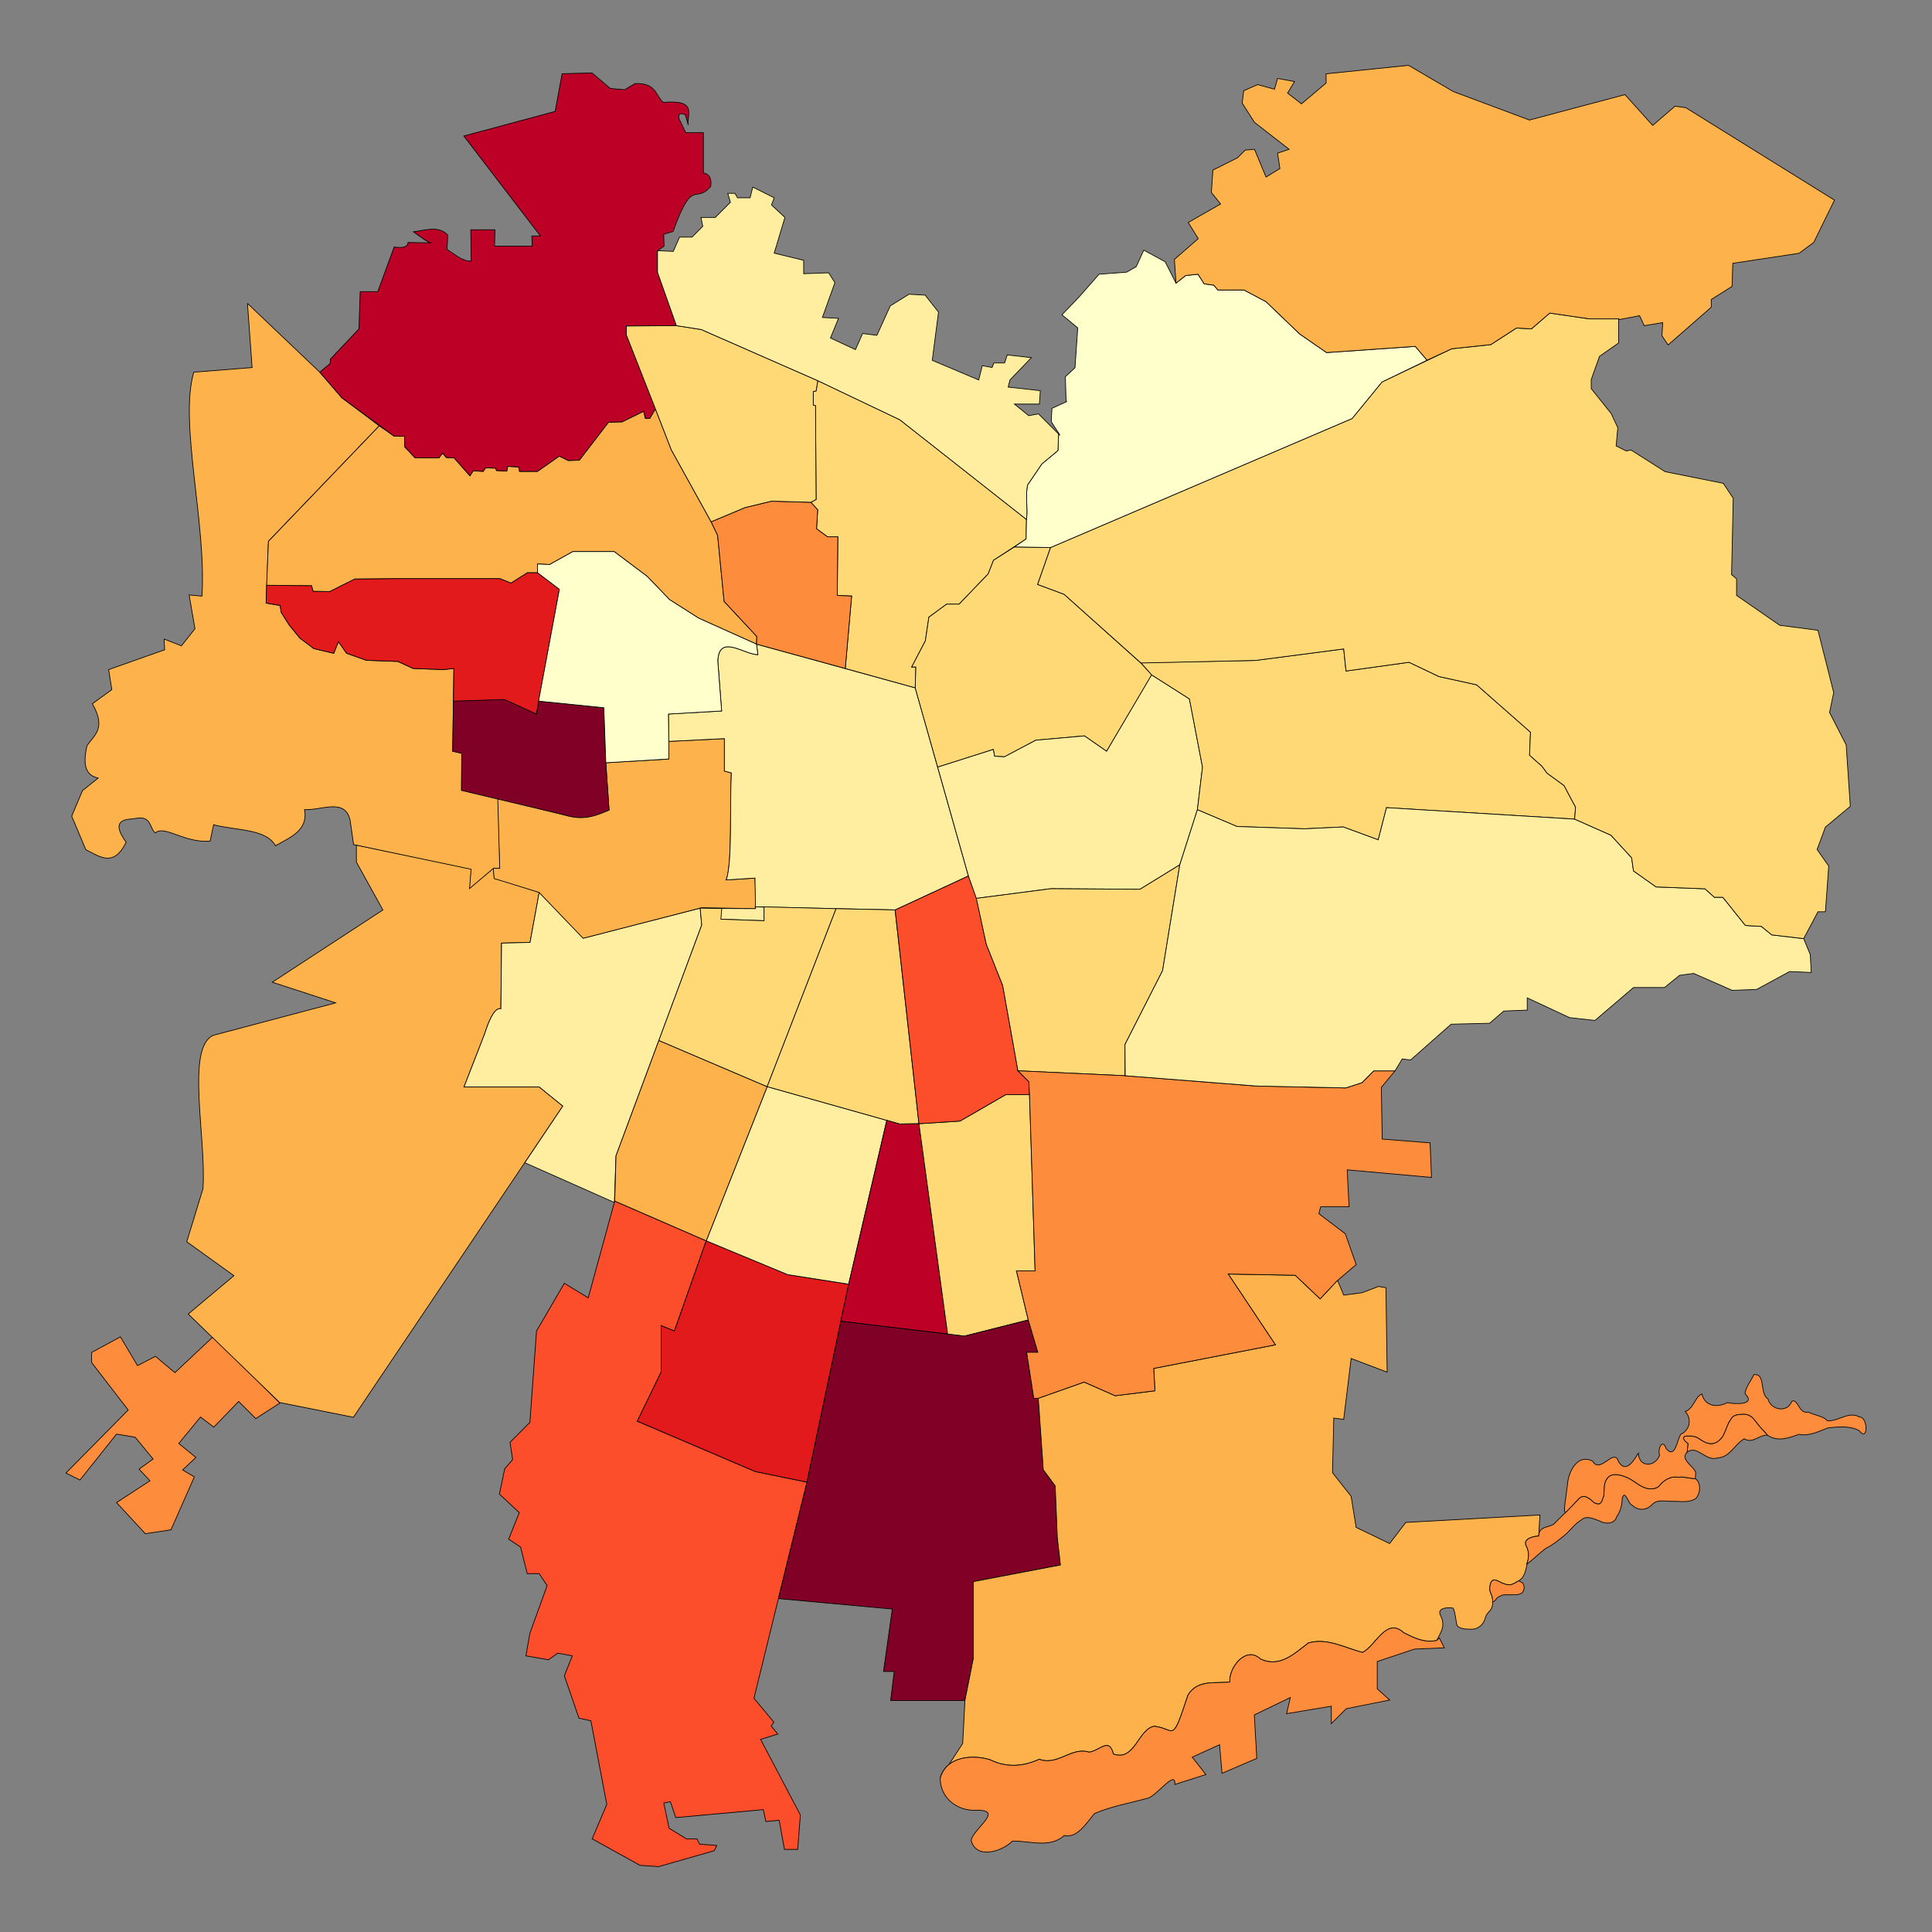 <?xml version='1.0' encoding='utf-8'?>
<!-- Created with Inkscape (http://www.inkscape.org/) -->
<svg xmlns:dc="http://purl.org/dc/elements/1.1/" xmlns:cc="http://creativecommons.org/ns#" xmlns:rdf="http://www.w3.org/1999/02/22-rdf-syntax-ns#" xmlns:svg="http://www.w3.org/2000/svg" xmlns="http://www.w3.org/2000/svg" version="1.1" width="550" height="550" id="svg2">
 <rect width="100%" height="100%" fill="#808080" stroke="none"/>
 <title id="title3059">
  Comunas de Santiago
 </title>
 <defs id="defs1941" />
 <path d="m 60.635,380.582 19.046,18.825 -6.865,4.429 -4.872,-4.872 -7.087,7.308 -3.765,-2.879 -6.201,7.53 4.872,3.986 -3.765,3.543 3.322,1.993 -6.644,15.06 -7.308,1.107 -8.194,-8.859 9.523,-6.201 -3.101,-3.322 3.986,-2.879 -5.094,-6.201 -5.315,-0.886 -10.409,13.067 -3.986,-1.993 17.717,-17.939 -10.409,-13.509 0,-2.879 8.194,-4.429 4.872,8.194 5.094,-2.658 5.537,4.651 10.852,-10.187 z" id="Padre Hurtado" style="fill-opacity:1;fill-rule:evenodd;stroke:#000000;stroke-width:0.2;stroke-linecap:butt;stroke-linejoin:miter;stroke-miterlimit:4;stroke-opacity:1;stroke-dasharray:none;fill:#fd8d3c">
 </path>
 <path d="M 79.616,399.268 53.587,374.079 66.601,363.163 53.167,353.507 57.785,338.394 c 0.98,-14.554 -4.957,-40.174 2.939,-43.662 l 34.845,-9.236 -18.052,-5.878 31.487,-20.571 -7.541,-13.625 -0.015,-4.847 32.746,6.717 -0.42,5.458 6.712,-5.665 0.207,2.732 12.813,4.193 -2.611,14.28 -8.108,0.196 -0.196,18.69 c -1.539,-0.354 -3.079,2.245 -4.618,7.137 l -5.878,15.114 21.411,0 6.717,5.458 -59.615,88.583 -20.991,-4.198 z" id="Maipú" style="fill-opacity:1;fill-rule:evenodd;stroke:#000000;stroke-width:0.2;stroke-linecap:butt;stroke-linejoin:miter;stroke-miterlimit:4;stroke-opacity:1;stroke-dasharray:none;fill:#feb24c">
 </path>
 <path d="m 153.505,254.009 -2.611,14.28 -8.108,0.196 -0.196,18.69 c -1.539,-0.354 -3.079,2.245 -4.618,7.137 l -5.878,15.114 21.411,0 6.717,5.458 -10.819,16.118 25.492,11.323 0.466,-13.267 24.404,-65.713 -0.441,-4.824 -33.228,8.538 -12.591,-13.05 z" id="Cerrillos" style="fill-opacity:1;fill-rule:evenodd;stroke:#000000;stroke-width:0.2;stroke-linecap:butt;stroke-linejoin:miter;stroke-miterlimit:4;stroke-opacity:1;stroke-dasharray:none;fill:#ffeda0">
 </path>
 <path d="m 141.544,227.17 0.707,20.028 -1.847,-0.132 0.264,3.034 12.794,3.957 12.53,13.058 33.765,-8.705 15.564,0.264 -0.396,-8.705 -8.178,0.528 c 1.755,-5.069 0.967,-20.312 1.451,-30.468 l -1.978,-0.528 0,-9.233 -15.827,0.791 0,5.012 -17.944,1.083 0.923,13.453 c -7.631,3.188 -9.559,1.902 -12.524,1.423 l -19.304,-4.86 z" id="Estación Central" style="fill-opacity:1;fill-rule:evenodd;stroke:#000000;stroke-width:0.2;stroke-linecap:butt;stroke-linejoin:miter;stroke-miterlimit:4;stroke-opacity:1;stroke-dasharray:none;fill:#feb24c">
 </path>
 <path d="M 70.443,86.363 91.03,105.954 l 6.309,7.305 10.625,7.969 -31.544,32.872 -0.664,17.598 3.984,0.664 0.332,1.992 2.324,3.652 2.988,3.652 3.984,2.988 5.645,1.328 1.328,-3.32 2.324,3.32 5.645,1.992 8.965,0.332 4.316,1.992 8.633,0.332 2.988,-0.332 -0.332,23.575 2.595,0.524 -0.069,10.485 10.296,2.375 0.558,19.96 -1.711,-0.073 -6.877,5.809 0.443,-5.491 -33.458,-7.026 -0.996,-6.973 c -1.452,-6.407 -8.276,-2.666 -12.95,-2.988 1.061,5.892 -3.971,7.867 -8.301,10.293 -2.649,-4.887 -11.383,-4.299 -17.598,-5.977 l -0.996,4.649 c -7.242,0.669 -12.97,-4.646 -15.606,-2.324 -1.847,-1.533 -0.914,-5.29 -6.309,-3.984 -3.745,0.105 -5.796,1.37 -1.992,6.641 -3.55,7.28 -7.537,4.078 -11.471,2.12 l -4.026,-9.543 3.062,-7.26 4.467,-3.579 c -2.818,-0.672 -4.72,-2.593 -3.17,-9.22 1.957,-2.985 5.608,-4.805 1.523,-11.944 l 5.536,-4.016 -0.9,-5.699 15.938,-5.645 -0.141,-3.052 4.917,1.928 3.857,-4.853 -1.66,-9.629 3.652,0.332 c 1.335,-20.547 -6.574,-49.468 -2.324,-63.751 l 16.602,-1.328 -1.328,-18.262 z" id="Pudahuel" style="fill-opacity:1;fill-rule:evenodd;stroke:#000000;stroke-width:0.2;stroke-linecap:butt;stroke-linejoin:miter;stroke-miterlimit:4;stroke-opacity:1;stroke-dasharray:none;fill:#feb24c">
 </path>
 <path d="m 129.074,199.51 -0.216,14.369 2.578,0.59 -0.079,10.55 29.13,6.928 c 6.176,2.024 10.14,-0.242 12.912,-1.338 l -0.935,-13.462 -0.561,-15.668 -18.58,-1.89 -0.551,3.622 -9.133,-4.173 -14.565,0.472 z" id="Lo Prado" style="fill-opacity:1;fill-rule:evenodd;stroke:#000000;stroke-width:0.2;stroke-linecap:butt;stroke-linejoin:miter;stroke-miterlimit:4;stroke-opacity:1;stroke-dasharray:none;fill:#800026">
 </path>
 <path d="m 75.756,171.697 0.149,-5.089 12.814,0.106 0.424,1.588 4.659,0.106 7.201,-3.6 11.331,-0.106 29.969,0 3.177,1.271 4.659,-2.965 2.859,0 6.248,4.765 -6.566,35.475 -9.082,-4.119 -14.511,0.467 0.127,-9.305 -2.988,0.332 -8.633,-0.332 -4.316,-1.992 -8.965,-0.332 -5.645,-1.992 -2.324,-3.32 -1.328,3.32 -5.645,-1.328 -3.984,-2.988 -2.988,-3.652 -2.324,-3.652 -0.332,-1.992 -3.984,-0.664 z" id="Cerro Navia" style="fill-opacity:1;fill-rule:evenodd;stroke:#000000;stroke-width:0.2;stroke-linecap:butt;stroke-linejoin:miter;stroke-miterlimit:4;stroke-opacity:1;stroke-dasharray:none;fill:#e31a1c">
 </path>
 <path d="m 205.216,261.674 12.294,0.439 0,-3.952 -2.634,0 39.956,0.878 20.856,-9.66 -15.148,-53.568 -45.17,-12.436 0.384,2.996 c -4.097,-0.094 -11.034,-6.032 -11.416,1.756 l 1.098,14.27 -15.148,0.878 0.105,7.783 15.827,-0.791 0,9.233 1.978,0.528 c -0.484,10.156 0.304,25.398 -1.451,30.468 l 8.178,-0.528 0.153,8.705 -9.613,-0.044" id="Santiago" style="fill-opacity:1;fill-rule:evenodd;stroke:#000000;stroke-width:0.2;stroke-linecap:butt;stroke-linejoin:miter;stroke-miterlimit:4;stroke-opacity:1;stroke-dasharray:none;fill:#ffeda0">
 </path>
 <path d="m 112.137,124.121 -4.173,-2.893 -31.544,32.872 -0.516,12.509 12.814,0.106 0.424,1.588 4.659,0.106 7.201,-3.6 11.331,-0.106 29.969,0 3.177,1.271 4.659,-2.965 2.859,0 0.013,-2.461 3.441,0.168 6.63,-3.693 11.75,0 9.4,7.05 6.379,6.63 8.309,5.288 16.45,7.386 0.084,-2.182 -9.316,-9.988 -1.846,-18.8 -1.846,-3.861 -11.331,-20.479 -4.532,-11.666 -1.595,2.686 -1.259,0 -0.504,-2.014 -6.127,3.021 -3.861,0.084 -8.309,10.827 -3.189,0.084 -2.518,-1.259 -6.211,4.364 -5.12,0 -0.168,-1.259 -3.189,-0.168 -0.263,1.334 -2.926,-0.159 -0.252,-0.671 -2.854,-0.084 -0.671,1.007 -2.854,-0.168 -0.923,1.427 -4.532,-5.12 -2.182,-0.084 -1.091,-1.259 -1.007,1.343 -6.798,0 -2.938,-3.105 -0.084,-3.021 -3.021,-0.084 z" id="Renca" style="fill-opacity:1;fill-rule:evenodd;stroke:#000000;stroke-width:0.2;stroke-linecap:butt;stroke-linejoin:miter;stroke-miterlimit:4;stroke-opacity:1;stroke-dasharray:none;fill:#feb24c">
 </path>
 <path d="m 215.754,186.371 -0.384,-2.996 -16.45,-7.386 -8.309,-5.288 -6.379,-6.63 -9.4,-7.05 -11.75,0 -6.63,3.693 -3.441,-0.168 -0.013,2.461 6.248,4.765 -5.923,31.816 18.58,1.89 0.561,15.668 17.929,-1.075 0,-5.012 -0.105,-7.783 15.148,-0.878 -1.098,-14.27 c 0.382,-7.788 7.319,-1.851 11.416,-1.756 z" id="Quinta Normal" style="fill-opacity:1;fill-rule:evenodd;stroke:#000000;stroke-width:0.2;stroke-linecap:butt;stroke-linejoin:miter;stroke-miterlimit:4;stroke-opacity:1;stroke-dasharray:none;fill:#ffffcc">
 </path>
 <path d="m 260.541,195.811 -19.901,-5.508 1.801,-20.625 -4.092,-0.164 0.164,-16.697 -2.946,0 -3.11,-2.292 0.327,-5.402 -1.964,-2.128 1.506,-0.811 -0.162,-26.692 -0.647,-0.162 0,-3.882 0.809,-0.162 0.485,-2.912 23.358,11.127 36.047,28.376 -0.1,5.546 -9.282,6.076 -1.519,3.882 -8.27,8.607 -3.544,0 -5.063,3.713 -1.013,6.751 -3.882,7.426 1.181,0 -0.183,5.933 z" id="Recoleta" style="fill-opacity:1;fill-rule:evenodd;stroke:#000000;stroke-width:0.2;stroke-linecap:butt;stroke-linejoin:miter;stroke-miterlimit:4;stroke-opacity:1;stroke-dasharray:none;fill:#fed976">
 </path>
 <path d="m 212.157,144.47 -9.712,4.075 1.846,3.861 1.846,18.8 9.316,9.988 -0.084,2.182 25.269,6.928 1.801,-20.625 -4.092,-0.164 0.164,-16.697 -2.946,0 -3.11,-2.292 0.327,-5.402 -1.964,-2.128 -11.131,-0.327 -7.53,1.801 z" id="Independencia" style="fill-opacity:1;fill-rule:evenodd;stroke:#000000;stroke-width:0.2;stroke-linecap:butt;stroke-linejoin:miter;stroke-miterlimit:4;stroke-opacity:1;stroke-dasharray:none;fill:#fd8d3c">
 </path>
 <path d="m 94.028,103.43 -2.998,2.523 6.309,7.305 14.798,10.862 3.021,0.084 0.084,3.021 2.938,3.105 6.798,0 1.007,-1.343 1.091,1.259 2.182,0.084 4.532,5.12 0.923,-1.427 2.854,0.168 0.671,-1.007 2.854,0.084 0.252,0.671 2.926,0.159 0.263,-1.334 3.189,0.168 0.168,1.259 5.12,0 6.211,-4.364 2.518,1.259 3.189,-0.084 8.309,-10.827 3.861,-0.084 6.127,-3.021 0.504,2.014 1.259,0 1.595,-2.686 -8.258,-21.014 0,-2.565 14.224,-0.117 -5.363,-15.157 0,-6.179 1.865,-1.283 -0.117,-3.381 2.682,-0.816 c 5.617,-15.694 6.171,-7.579 10.727,-12.825 0.242,-1.955 -0.172,-3.441 -2.099,-3.848 l 0,-5.596 0,-5.83 -5.014,0 -1.982,-4.081 c -0.182,-1.756 0.832,-1.421 1.865,-1.049 l 0.816,2.915 c -0.509,-2.871 2.897,-7.284 -7.112,-6.413 -2.295,-2.009 -1.87,-5.572 -8.045,-5.363 l -2.915,1.749 -4.081,-0.35 -5.247,-4.431 -8.511,0.233 -1.982,10.727 -26,6.996 21.803,28.449 -2.448,0 0.117,2.915 -10.727,0 0.117,-4.664 -6.879,0 0.117,8.978 -1.516,-0.233 c -1.406,-0.769 0.192,0.664 -5.363,-3.148 l 0.233,-4.081 c -2.597,-2.76 -6.316,-1.402 -9.794,-0.933 2.022,1.439 4.293,3.19 5.13,3.148 l -6.646,-0.117 c -0.123,1.094 -1.055,1.737 -3.964,1.283 l -4.664,12.709 -5.014,0 -0.35,10.61 -8.162,8.628 0,1.166 z" id="Quilicura" style="fill-opacity:1;fill-rule:evenodd;stroke:#000000;stroke-width:0.2;stroke-linecap:butt;stroke-linejoin:miter;stroke-miterlimit:4;stroke-opacity:1;stroke-dasharray:none;fill:#bd0026">
 </path>
 <path d="m 230.818,142.996 1.506,-0.811 -0.162,-26.692 -0.647,-0.162 0,-3.882 0.809,-0.162 0.485,-2.912 -33.162,-14.559 -7.098,-1.113 -14.224,0.117 0,2.565 8.258,21.014 4.532,11.666 11.331,20.479 9.712,-4.075 7.53,-1.801 11.131,0.327 z" id="Conchalí" style="fill-opacity:1;fill-rule:evenodd;stroke:#000000;stroke-width:0.2;stroke-linecap:butt;stroke-linejoin:miter;stroke-miterlimit:4;stroke-opacity:1;stroke-dasharray:none;fill:#fed976">
 </path>
 <path d="m 175.004,341.914 26.044,11.324 -9.059,25.667 -3.775,-1.51 0,13.211 -6.794,13.966 33.594,14.343 14.721,3.02 -15.098,61.525 5.662,6.794 -0.755,1.132 1.887,2.265 -4.907,1.51 11.324,21.515 -0.755,9.814 -3.775,0 -1.51,-8.304 -3.775,0.377 -0.755,-3.397 -24.912,2.265 -1.51,-4.529 -1.887,0.377 1.51,7.172 4.907,3.02 3.02,0 0.755,1.51 4.907,0.377 -0.755,1.51 -15.853,4.529 -5.284,-0.377 -13.588,-7.549 4.152,-9.814 -4.529,-23.78 -3.397,-0.755 -4.152,-12.079 2.265,-5.662 -4.152,-0.755 -2.642,1.887 -6.417,-1.132 1.132,-6.417 4.907,-13.588 -2.265,-3.397 -3.397,0 -1.132,-4.529 -0.755,-3.02 -3.397,-2.265 3.02,-7.549 -5.662,-5.284 1.51,-7.172 2.265,-2.642 -0.755,-4.907 5.662,-5.662 1.887,-26.044 7.927,-13.588 6.794,4.152 7.549,-27.554 z" id="San Bernardo" style="fill-opacity:1;fill-rule:evenodd;stroke:#000000;stroke-width:0.2;stroke-linecap:butt;stroke-linejoin:miter;stroke-miterlimit:4;stroke-opacity:1;stroke-dasharray:none;fill:#fc4e2a">
 </path>
 <path d="m 201.049,353.238 23.201,9.622 17.35,2.718 -11.864,56.358 -14.721,-3.02 -33.594,-14.343 6.794,-13.966 0,-13.211 3.775,1.51 9.059,-25.667 z" id="El Bosque" style="fill-opacity:1;fill-rule:evenodd;stroke:#000000;stroke-width:0.2;stroke-linecap:butt;stroke-linejoin:miter;stroke-miterlimit:4;stroke-opacity:1;stroke-dasharray:none;fill:#e31a1c">
 </path>
 <path d="m 241.6,365.577 -17.35,-2.718 -23.201,-9.622 17.347,-43.892 34.058,9.592 -10.854,46.64 z" id="La Cisterna" style="fill-opacity:1;fill-rule:evenodd;stroke:#000000;stroke-width:0.2;stroke-linecap:butt;stroke-linejoin:miter;stroke-miterlimit:4;stroke-opacity:1;stroke-dasharray:none;fill:#ffeda0">
 </path>
 <path d="m 175.361,329.057 -0.356,12.857 26.044,11.324 17.347,-43.892 -30.834,-13.144 -12.202,32.856 z" id="Lo Espejo" style="fill-opacity:1;fill-rule:evenodd;stroke:#000000;stroke-width:0.2;stroke-linecap:butt;stroke-linejoin:miter;stroke-miterlimit:4;stroke-opacity:1;stroke-dasharray:none;fill:#feb24c">
 </path>
 <path d="m 217.511,258.161 20.507,0.519 -19.621,50.666 -30.834,-13.144 12.202,-32.856 -0.441,-4.824 6.142,0.108 -0.249,3.045 12.294,0.439 0,-3.952 z" id="Pedro Aguirre Cerda" style="fill-opacity:1;fill-rule:evenodd;stroke:#000000;stroke-width:0.2;stroke-linecap:butt;stroke-linejoin:miter;stroke-miterlimit:4;stroke-opacity:1;stroke-dasharray:none;fill:#fed976">
 </path>
 <path d="m 218.396,309.345 19.621,-50.666 16.794,0.359 6.795,60.865 -5.51,0.072 -37.7,-10.631 z" id="San Miguel" style="fill-opacity:1;fill-rule:evenodd;stroke:#000000;stroke-width:0.2;stroke-linecap:butt;stroke-linejoin:miter;stroke-miterlimit:4;stroke-opacity:1;stroke-dasharray:none;fill:#fed976">
 </path>
 <path d="m 261.607,319.904 -5.51,0.072 -3.642,-1.039 -10.854,46.64 -2.222,10.554 30.408,3.65 -8.178,-59.877 z" id="San Ramón" style="fill-opacity:1;fill-rule:evenodd;stroke:#000000;stroke-width:0.2;stroke-linecap:butt;stroke-linejoin:miter;stroke-miterlimit:4;stroke-opacity:1;stroke-dasharray:none;fill:#bd0026">
 </path>
 <path d="m 261.607,319.904 8.168,59.899 4.743,0.565 18.208,-4.596 -3.359,-13.965 5.303,0 -1.591,-50.205 -6.718,0 -13.067,7.544 -11.687,0.758 z" id="La Granja" style="fill-opacity:1;fill-rule:evenodd;stroke:#000000;stroke-width:0.2;stroke-linecap:butt;stroke-linejoin:miter;stroke-miterlimit:4;stroke-opacity:1;stroke-dasharray:none;fill:#fed976">
 </path>
 <path d="m 261.607,319.904 -6.774,-60.865 20.856,-9.66 2.311,6.401 2.773,12.999 4.68,11.786 4.333,24.265 3.12,3.12 0.173,3.651 -6.718,0 -13.067,7.544 -11.687,0.758 z" id="San Joaquín" style="fill-opacity:1;fill-rule:evenodd;stroke:#000000;stroke-width:0.2;stroke-linecap:butt;stroke-linejoin:miter;stroke-miterlimit:4;stroke-opacity:1;stroke-dasharray:none;fill:#fc4e2a">
 </path>
 <path d="m 292.725,375.772 -18.208,4.596 -35.13,-4.23 -9.651,45.795 -8.132,33.155 32.419,2.975 -2.508,17.763 3.051,0 -1.017,8.271 21.153,0 2.373,-11.932 0,-21.898 24.814,-4.746 -0.881,-7.661 -0.61,-14.847 -3.39,-4.61 -1.424,-20.339 -1.288,0 -2.034,-13.085 3.186,0 -2.722,-9.206 z" id="La Pintana" style="fill-opacity:1;fill-rule:evenodd;stroke:#000000;stroke-width:0.2;stroke-linecap:butt;stroke-linejoin:miter;stroke-miterlimit:4;stroke-opacity:1;stroke-dasharray:none;fill:#800026">
 </path>
 <path d="m 288.784,155.703 -5.952,3.797 -1.519,3.882 -8.27,8.607 -3.544,0 -5.063,3.713 -1.013,6.751 -3.882,7.426 1.181,0 -0.183,5.933 6.393,22.573 15.849,-5.035 0.35,1.928 2.804,0.175 8.938,-4.732 13.845,-1.227 6.309,4.381 12.86,-21.758 -3.047,-3.303 -21.906,-19.628 -7.536,-2.804 3.68,-10.515 -10.295,-0.165 z" id="Providencia" style="fill-opacity:1;fill-rule:evenodd;stroke:#000000;stroke-width:0.2;stroke-linecap:butt;stroke-linejoin:miter;stroke-miterlimit:4;stroke-opacity:1;stroke-dasharray:none;fill:#fed976">
 </path>
 <path d="m 266.933,218.384 15.849,-5.035 0.35,1.928 2.804,0.175 8.938,-4.732 13.845,-1.227 6.309,4.381 12.82,-21.758 10.758,6.848 3.721,19.412 -1.456,12.133 -5.015,15.691 -11.324,6.956 -25.397,-0.162 -21.191,2.75 -2.249,-6.371 -8.76,-30.991 z" id="Ñuñoa" style="fill-opacity:1;fill-rule:evenodd;stroke:#000000;stroke-width:0.2;stroke-linecap:butt;stroke-linejoin:miter;stroke-miterlimit:4;stroke-opacity:1;stroke-dasharray:none;fill:#ffeda0">
 </path>
 <path d="m 327.847,192.118 10.758,6.848 3.721,19.412 -1.456,12.133 11.277,4.776 19.25,0.655 11,-0.524 9.953,3.667 2.357,-9.167 53.56,3.274 0.262,-3.405 -3.274,-6.155 -4.845,-3.536 -1.44,-1.964 -3.536,-3.143 0.262,-6.548 -15.322,-13.488 -10.738,-2.357 -8.512,-4.06 -17.941,2.488 -0.655,-6.286 -25.143,3.274 -32.608,0.655 3.07,3.451 z" id="La Reina" style="fill-opacity:1;fill-rule:evenodd;stroke:#000000;stroke-width:0.2;stroke-linecap:butt;stroke-linejoin:miter;stroke-miterlimit:4;stroke-opacity:1;stroke-dasharray:none;fill:#fed976">
 </path>
 <path d="m 289.786,304.831 -4.333,-24.265 -4.68,-11.786 -2.831,-13.034 21.191,-2.75 25.397,0.162 11.324,-6.956 -4.884,30.104 -10.709,21.032 0,8.903 -30.476,-1.41 z" id="Macul" style="fill-opacity:1;fill-rule:evenodd;stroke:#000000;stroke-width:0.2;stroke-linecap:butt;stroke-linejoin:miter;stroke-miterlimit:4;stroke-opacity:1;stroke-dasharray:none;fill:#fed976">
 </path>
 <path d="m 409.044,466.989 c -3.515,0.814 -6.426,-0.689 -9.453,-2.195 -4.92,-4.555 -7.954,3.734 -11.684,5.621 -4.915,-1.226 -10.065,-4.259 -15.437,-2.697 -3.919,2.965 -8.111,7.159 -13.631,4.575 -4.053,-3.89 -9.027,2.326 -8.737,6.523 -3.888,0.554 -9.111,-0.872 -11.916,3.736 -4.703,14.315 -3.555,9.522 -9.587,8.873 -4.62,0.813 -5.48,10.085 -11.636,7.914 -1.22,-4.891 -3.698,-1 -6.915,-0.53 -5.093,-1.589 -8.849,3.951 -14.193,2.017 -4.633,2.107 -9.314,2.457 -14.091,0.104 -5.15,-1.509 -12.337,-0.868 -14.096,5.207 l 6.392,-9.803 0.64,-12.238 2.373,-11.932 0,-21.898 24.814,-4.746 -0.881,-7.661 -0.61,-14.847 -3.39,-4.61 -1.424,-20.339 13.052,-4.613 8.839,3.889 11.314,-1.414 -0.354,-6.364 34.648,-6.718 -13.435,-20.153 19.092,0.354 7.071,6.718 4.95,-5.303 1.768,4.243 5.303,-0.707 4.596,-1.768 2.121,0.354 0.354,24.042 -10.253,-3.889 -2.121,17.324 -2.828,-0.354 -0.354,15.556 5.303,6.718 1.414,8.839 9.546,4.596 4.596,-6.01 38.184,-2.121 -0.354,6.01 c -1.135,0 -4.642,0.615 -3.536,2.828 0.685,1.371 0.865,2.551 0.354,4.596 -0.442,1.768 -0.615,4.187 -2.475,5.303 -1.871,1.123 -2.518,1.539 -4.596,0.707 -1.281,-0.512 -2.947,-2.002 -3.536,0.354 -0.596,2.386 0.707,2.349 0.707,4.95 0,2.796 -1.604,2.527 -2.121,4.596 -0.4,1.599 -1.828,3.182 -3.889,3.182 -1.622,0 -3.905,-0.064 -4.243,-1.414 -0.075,-0.302 -0.643,-4.513 -1.061,-4.596 -0.98,-0.196 -4.757,-0.322 -3.536,2.121 0.647,1.295 1.049,2.852 0,4.95 -0.354,0.707 -0.707,1.414 -1.061,2.121 z" id="Puente Alto" style="fill-opacity:1;fill-rule:evenodd;stroke:#000000;stroke-width:0.2;stroke-linecap:butt;stroke-linejoin:miter;stroke-miterlimit:4;stroke-opacity:1;stroke-dasharray:none;fill:#feb24c">
 </path>
 <path d="m 334.445,508.001 c 0.356,-4.631 -5.603,3.947 -8.084,4.005 -4.944,1.357 -10.111,2.244 -14.815,4.292 -2.515,3.067 -5.02,7.077 -8.589,6.249 -4.138,3.72 -9.905,1.456 -14.755,1.576 -2.934,3.005 -10.336,5.29 -11.739,-0.213 0.626,-3.403 9.581,-8.701 1.478,-8.578 -5.509,0.323 -10.398,-3.63 -10.27,-9.195 1.759,-6.076 8.946,-6.717 14.096,-5.207 4.778,2.353 9.459,2.003 14.091,-0.104 5.344,1.934 9.1,-3.606 14.193,-2.017 3.217,-0.471 5.695,-4.361 6.915,0.53 6.155,2.171 7.016,-7.101 11.636,-7.914 6.032,0.649 4.884,5.442 9.587,-8.873 2.805,-4.608 8.028,-3.182 11.916,-3.736 -0.29,-4.198 4.684,-10.413 8.737,-6.523 5.52,2.584 9.712,-1.61 13.631,-4.575 5.372,-1.563 10.522,1.471 15.437,2.697 3.73,-1.887 6.764,-10.176 11.684,-5.621 3.026,1.506 5.938,3.009 9.453,2.195 l 0.707,-0.707 1.414,2.828 -8.485,0.354 -10.607,3.536 0,7.778 3.536,3.182 -12.374,2.475 -4.243,4.243 0,-4.95 -12.728,2.121 1.061,-4.596 -10.253,4.95 0.707,12.374 -9.899,4.243 -0.707,-8.132 -7.778,3.536 3.889,4.95 -8.839,2.828 z m 97.934,-57.983 c -1.871,1.123 -2.518,1.539 -4.596,0.707 -1.281,-0.512 -2.947,-2.002 -3.536,0.354 -0.596,2.386 0.707,2.349 0.707,4.95 0.181,-0.097 0.397,-0.147 0.543,-0.292 0.343,-0.343 0.578,-0.867 1.155,-1.155 0.428,-0.214 0.974,-0.578 1.733,-0.578 0.732,0 1.464,0 2.195,0 0.602,0 1.194,0.019 1.733,-0.116 0.47,-0.117 1.114,-0.416 1.271,-0.809 0.24,-0.6 0.426,-0.839 0.231,-1.618 -0.213,-0.851 -0.238,-0.771 -0.924,-1.155 -0.171,-0.096 -0.342,-0.192 -0.513,-0.287 z m 2.475,-5.303 c -1.535,2.199 4.04,-3.251 5.254,-3.944 1.841,-0.896 3.449,-2.214 5.025,-3.495 1.791,-1.354 3.037,-3.429 5.01,-4.556 1.475,-1.475 3.693,-0.263 5.317,0.305 1.686,0.925 4.198,0.885 4.806,-1.333 1.105,-1.497 1.5,-3.306 1.54,-5.126 0.805,-2.818 1.669,1.569 2.884,1.975 1.678,1.517 3.86,1.508 5.475,-0.067 1.567,-1.876 4.147,-0.938 6.235,-1.09 2.124,0.025 4.421,0.465 6.325,-0.764 1.335,-1.297 1.667,-4.499 -0.1,-5.675 -1.681,-0.06 -3.289,-0.645 -5,-0.399 -1.981,-0.411 -3.949,0.818 -5.17,2.319 -1.132,1.327 -3.277,1.135 -4.69,0.462 -1.757,-0.778 -3.15,-2.239 -5.003,-2.893 -1.477,-0.603 -3.733,-1.135 -4.968,0.109 -1.554,1.724 -0.949,3.616 -1.261,5.382 -0.657,1.457 -0.58,2.852 -2.718,1.858 -1.17,-1.129 -2.881,-2.672 -4.382,-1.101 -2.282,2.515 -4.761,4.855 -7.163,7.253 -1.746,1.037 -4.137,0.551 -4.234,3.355 -1.135,0 -4.642,0.615 -3.536,2.828 0.685,1.371 0.865,2.551 0.354,4.596 z m 68.293,-36.186 -0.746,-0.888 c -1.204,-1.18 -2.227,-2.524 -3.266,-3.844 -0.848,-0.918 -2.142,-1.388 -3.379,-1.171 -1.07,0.022 -2.377,0.203 -2.925,1.259 -1.1,1.448 -1.489,3.268 -2.317,4.854 -0.828,1.324 -2.323,2.549 -3.983,2.17 -1.293,-0.178 -2.294,-1.057 -3.379,-1.687 -1.103,-0.513 -2.358,-0.482 -3.541,-0.365 -0.951,0.771 0.341,1.612 0.919,2.123 l -0.242,2.42 c 2.867,-2.197 5.451,2.862 8.694,1.62 3.454,-0.066 4.895,-3.969 7.585,-5.433 2.33,1.502 4.149,-1.09 6.58,-1.057 z" id="Pirque" style="fill-opacity:1;fill-rule:evenodd;stroke:#000000;stroke-width:0.2;stroke-linecap:butt;stroke-linejoin:miter;stroke-miterlimit:4;stroke-opacity:1;stroke-dasharray:none;fill:#fd8d3c">
 </path>
 <path d="m 480.288,413.4 0.242,-2.42 c -0.578,-0.511 -1.87,-1.351 -0.919,-2.123 1.183,-0.117 2.438,-0.148 3.541,0.365 1.085,0.631 2.086,1.51 3.379,1.687 1.66,0.379 3.155,-0.845 3.983,-2.17 0.827,-1.586 1.217,-3.406 2.317,-4.854 0.547,-1.056 1.855,-1.238 2.925,-1.259 1.237,-0.217 2.531,0.253 3.379,1.171 1.039,1.32 2.062,2.664 3.266,3.844 l 0.746,0.888 c 2.871,2.046 6.001,0.85 8.977,-0.201 2.926,0.599 5.588,-0.831 8.231,-1.83 2.926,-0.329 6.216,-0.667 8.902,0.772 2.668,3.439 2.527,-3.893 0.139,-3.86 -3.111,-1.837 -6.034,1.336 -9.22,1.04 -0.978,-1.299 -3.456,-1.472 -5.392,-2.471 -2.694,0.715 -2.892,-3.908 -4.668,-3.079 -1.233,3.402 -6.031,2.568 -6.805,-0.659 -2.487,-1.47 -0.548,-7.419 -4.056,-6.891 -0.748,1.8 -2.362,3.515 -2.461,5.412 3.266,3.318 -3.034,2.997 -5.031,2.529 -2.84,1.469 -6.369,1.202 -7.269,-2.454 -1.912,0.717 -2.354,4.217 -4.737,4.99 1.605,1.656 1.793,4.97 -1.263,6.501 -1.081,1.393 -1.509,7.162 -4.149,4.095 -1.032,-3.152 -2.57,0.196 -1.875,1.806 -1.208,3.456 -5.897,3.643 -6.077,-0.519 -1.078,1.684 -3.447,6.05 -5.629,2.397 -1.293,-4.201 -5.159,3.692 -7.381,-0.153 -4.272,-2.203 -6.822,2.926 -7.146,6.444 -0.324,3.518 -1.546,9.154 -0.34,7.955 1.205,-1.199 2.395,-2.413 3.536,-3.67 1.502,-1.571 3.212,-0.028 4.382,1.101 2.138,0.994 2.061,-0.401 2.718,-1.858 0.312,-1.766 -0.293,-3.658 1.261,-5.382 1.235,-1.244 3.491,-0.712 4.968,-0.109 1.853,0.655 3.246,2.115 5.003,2.893 1.413,0.673 3.558,0.865 4.69,-0.462 1.221,-1.501 3.189,-2.73 5.17,-2.319 1.712,-0.246 3.32,0.339 5,0.399 l 0.102,-1.75 c -0.53,-1.817 -4.567,-3.704 -2.438,-5.795 z" id="San José de Maipo" style="fill-opacity:1;fill-rule:evenodd;stroke:#000000;stroke-width:0.2;stroke-linecap:butt;stroke-linejoin:miter;stroke-miterlimit:4;stroke-opacity:1;stroke-dasharray:none;fill:#fd8d3c">
 </path>
 <path d="m 289.786,304.831 3.12,3.12 0.173,3.651 1.591,50.205 -5.303,0 3.359,13.965 2.722,9.206 -3.186,0 2.034,13.085 1.288,0 13.052,-4.613 8.839,3.889 11.314,-1.414 -0.354,-6.364 34.648,-6.718 -13.435,-20.153 19.092,0.354 7.071,6.718 4.743,-5.049 5.527,-4.718 -3.101,-8.763 -7.534,-5.73 0.524,-1.954 8.089,0 -0.539,-10.515 23.997,2.157 -0.404,-9.841 -13.616,-1.079 -0.27,-14.695 3.91,-4.718 -6.067,0 -3.37,3.37 -4.584,1.483 -25.48,-0.539 -37.31,-2.932 -30.54,-1.406 z" id="La Florida" style="fill-opacity:1;fill-rule:evenodd;stroke:#000000;stroke-width:0.2;stroke-linecap:butt;stroke-linejoin:miter;stroke-miterlimit:4;stroke-opacity:1;stroke-dasharray:none;fill:#fd8d3c">
 </path>
 <path d="m 448.268,233.191 -53.56,-3.274 -2.357,9.167 -9.953,-3.667 -11,0.524 -19.25,-0.655 -11.277,-4.776 -5.015,15.691 -4.884,30.104 -10.709,21.032 0.064,8.899 37.31,2.932 25.48,0.539 4.584,-1.483 3.37,-3.37 6.067,0 2.037,-3.381 2.409,0.268 11.51,-10.172 10.975,-0.268 4.015,-3.48 6.692,-0.268 0,-3.48 12.046,5.621 7.228,0.803 10.975,-9.369 8.834,0 4.283,-3.48 4.015,-0.535 10.975,4.818 6.96,-0.268 9.369,-5.086 6.157,0.268 -0.268,-5.086 -1.874,-4.551 -9.101,-1.071 -2.945,-2.409 -4.551,-0.268 -6.424,-8.031 -2.409,0 -2.677,-2.409 -13.92,-0.535 -6.424,-4.551 -0.535,-3.748 -5.889,-6.424 -10.332,-4.574 z" id="Peñalolén" style="fill-opacity:1;fill-rule:evenodd;stroke:#000000;stroke-width:0.2;stroke-linecap:butt;stroke-linejoin:miter;stroke-miterlimit:4;stroke-opacity:1;stroke-dasharray:none;fill:#ffeda0">
 </path>
 <path d="m 513.475,267.21 -9.101,-1.071 -2.945,-2.409 -4.551,-0.268 -6.424,-8.031 -2.409,0 -2.677,-2.409 -13.92,-0.535 -6.424,-4.551 -0.535,-3.748 -5.889,-6.424 -10.332,-4.574 0.262,-3.405 -3.274,-6.155 -4.845,-3.536 -1.44,-1.964 -3.536,-3.143 0.262,-6.548 -15.322,-13.488 -10.738,-2.357 -8.512,-4.06 -17.941,2.488 -0.655,-6.286 -25.143,3.274 -32.576,0.729 -21.874,-19.554 -7.536,-2.804 3.68,-10.515 85.833,-36.719 8.51,-10.401 19.857,-9.456 11.111,-1.182 7.328,-4.728 4.255,0.236 5.201,-4.492 11.347,1.655 8.274,0 0,6.855 -5.437,3.782 -2.364,6.619 0,2.6 5.673,7.092 1.891,4.019 -0.473,5.201 2.837,1.418 1.418,-0.236 9.692,6.146 16.548,3.31 2.837,4.255 -0.473,21.748 1.418,1.182 0,4.728 12.293,8.51 10.874,1.418 4.492,17.73 -1.182,5.673 4.728,9.219 1.182,17.493 -7.092,5.91 -2.364,6.383 3.31,4.728 -0.946,13.002 -2.128,0 -4.055,7.642 z" id="Las Condes" style="fill-opacity:1;fill-rule:evenodd;stroke:#000000;stroke-width:0.2;stroke-linecap:butt;stroke-linejoin:miter;stroke-miterlimit:4;stroke-opacity:1;stroke-dasharray:none;fill:#fed976">
 </path>
 <path d="m 292.524,138.045 c -0.662,3.204 0.111,6.62 -0.31,9.834 l -0.1,5.546 -3.33,2.278 10.295,0.165 85.833,-36.719 8.51,-10.401 12.84,-6.207 -3.362,-3.931 -25.252,1.762 -7.634,-5.285 -9.592,-9.2 -6.264,-3.328 -7.438,0 -1.174,-1.37 -2.74,-0.391 -1.762,-2.74 -3.523,0.391 -2.74,2.153 -3.089,-6.083 -6.089,-3.302 -2.153,4.698 -2.74,1.566 -7.83,0.587 -5.677,6.46 -4.894,5.089 4.502,3.719 -0.783,11.353 -2.74,2.545 0.196,6.851 0.168,0.249 -4.194,1.907 -0.191,3.813 2.097,3.241 -0.191,4.957 -4.576,3.813 -4.073,5.981 z" id="Vitacura" style="fill-opacity:1;fill-rule:evenodd;stroke:#000000;stroke-width:0.2;stroke-linecap:butt;stroke-linejoin:miter;stroke-miterlimit:4;stroke-opacity:1;stroke-dasharray:none;fill:#ffffcc">
 </path>
 <path d="m 334.78,80.601 2.74,-2.153 3.523,-0.391 1.762,2.74 2.74,0.391 1.174,1.37 7.438,0 6.264,3.328 9.592,9.2 7.634,5.285 25.252,-1.762 3.362,3.931 7.017,-3.249 11.111,-1.182 7.328,-4.728 4.255,0.236 5.201,-4.492 11.347,1.655 8.274,0 0.267,0.184 5.701,-1.096 1.316,2.851 5.263,-0.877 -0.219,3.728 1.754,2.631 12.28,-10.745 0,-2.193 5.921,-3.728 0.219,-6.578 18.858,-2.851 4.166,-3.07 5.921,-12.06 -42.321,-26.314 -3.07,-0.439 -6.359,5.482 -7.894,-8.771 -27.191,7.236 -21.709,-8.113 -12.718,-7.456 -23.463,2.412 0,2.631 -7.017,5.921 -3.947,-3.07 1.974,-3.289 -4.824,-0.877 -0.877,3.07 -4.824,-1.316 -3.947,1.754 -0.439,3.508 3.509,5.482 9.868,7.675 -3.289,1.096 0.658,4.386 -3.947,2.412 -3.289,-7.894 -2.631,0.219 -2.193,2.193 -7.017,3.508 -0.439,6.359 2.631,3.289 -9.21,5.263 2.851,4.605 -6.798,5.921 0.462,6.739 z" id="Lo Barnechea" style="fill-opacity:1;fill-rule:evenodd;stroke:#000000;stroke-width:0.2;stroke-linecap:butt;stroke-linejoin:miter;stroke-miterlimit:4;stroke-opacity:1;stroke-dasharray:none;fill:#feb24c">
 </path>
 <path d="m 187.186,71.367 0,6.179 5.363,15.157 7.098,1.113 33.162,14.559 23.358,11.127 36.047,28.376 c 0.421,-3.215 -0.352,-6.631 0.31,-9.834 l 4.073,-5.981 4.576,-3.813 0.191,-4.957 0.381,0.636 -6.101,-6.101 -2.796,0.508 -4.067,-3.305 7.118,0 0.254,-3.813 -9.151,-1.017 0.508,-2.034 6.101,-6.355 -6.864,-0.763 -0.763,2.288 -3.05,0 -0.508,1.271 -2.796,-0.508 -1.017,4.067 -13.219,-5.593 1.779,-13.727 -3.813,-4.83 -4.576,-0.254 -5.338,3.305 -3.813,8.389 -4.067,-0.508 -2.034,4.576 -7.118,-3.305 2.288,-5.593 -4.576,-0.254 3.559,-9.914 -1.779,-2.796 -7.118,0.254 0,-3.813 -8.389,-2.034 3.05,-10.168 -3.813,-3.559 0.763,-2.034 -6.101,-3.05 -0.763,3.05 -3.559,0 -0.763,-1.271 -2.034,0 0.763,2.542 -4.321,4.321 -4.067,0 0.508,2.542 -3.05,3.05 -3.559,0 -1.779,4.067 -4.488,-0.195 z" id="Huechuraba" style="fill-opacity:1;fill-rule:evenodd;stroke:#000000;stroke-width:0.2;stroke-linecap:butt;stroke-linejoin:miter;stroke-miterlimit:4;stroke-opacity:1;stroke-dasharray:none;fill:#ffeda0">
 </path>
</svg>
